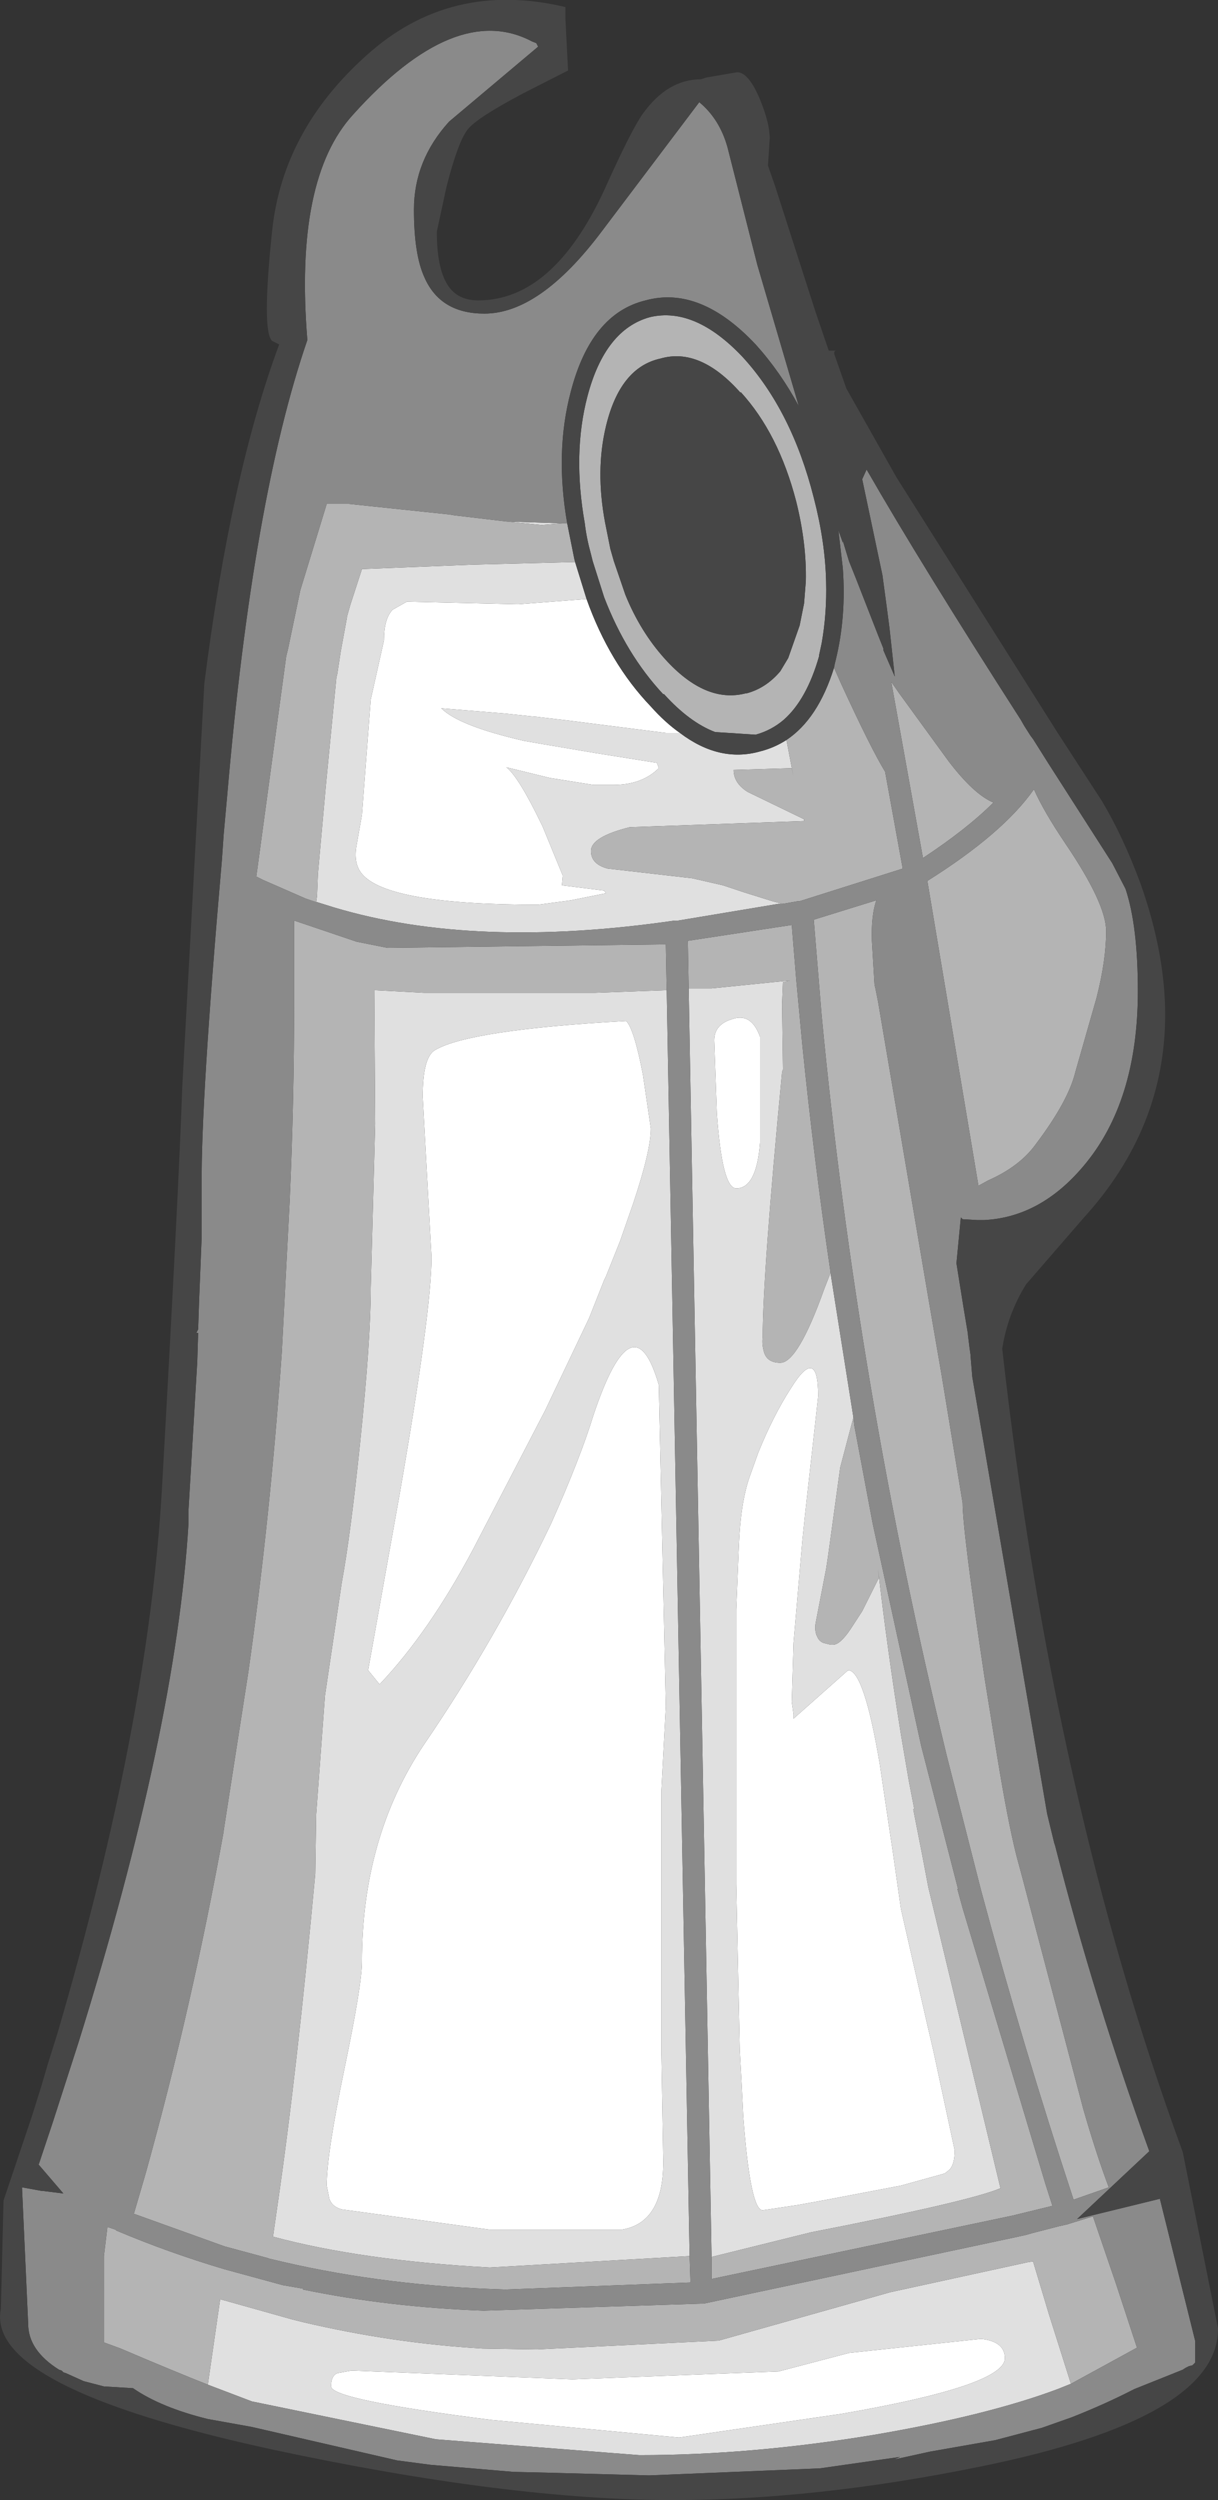 <?xml version="1.0" encoding="UTF-8" standalone="no"?>
<svg xmlns:ffdec="https://www.free-decompiler.com/flash" xmlns:xlink="http://www.w3.org/1999/xlink" ffdec:objectType="shape" height="141.9px" width="69.15px" xmlns="http://www.w3.org/2000/svg">
  <rect width="100%" height="100%" fill="#333333" stroke="none"/>
  <g transform="matrix(1.0, 0.0, 0.0, 1.0, 30.55, 139.85)">
    <path d="M2.75 -105.85 Q4.05 -102.2 6.4 -99.75 7.2 -98.85 8.05 -98.25 L7.25 -98.25 1.75 -98.95 0.05 -99.15 0.1 -99.15 -0.45 -99.2 -1.85 -99.35 -5.5 -99.65 Q-4.5 -98.65 -0.8 -97.8 L0.35 -97.6 3.3 -97.1 6.75 -96.55 6.85 -96.25 Q5.9 -95.3 4.25 -95.3 L3.15 -95.3 0.65 -95.7 -1.8 -96.3 Q-1.1 -95.75 0.2 -93.05 L0.25 -92.95 1.4 -90.15 1.35 -89.6 3.75 -89.3 3.85 -89.15 1.85 -88.75 0.0 -88.5 Q-8.55 -88.5 -10.0 -90.25 -10.5 -90.85 -10.3 -91.9 L-10.0 -93.6 -9.5 -100.15 -8.75 -103.5 Q-8.75 -104.75 -8.25 -105.25 L-7.45 -105.7 -1.15 -105.55 2.75 -105.85 M6.4 -75.8 Q6.4 -74.55 5.4 -71.55 L4.65 -69.4 3.85 -67.4 3.75 -67.2 2.9 -65.05 0.4 -59.8 -3.7 -51.9 Q-6.2 -47.2 -9.0 -44.25 L-9.65 -45.05 -7.85 -55.1 Q-6.05 -65.45 -6.05 -68.5 L-6.55 -77.6 Q-6.55 -79.85 -5.85 -80.25 -3.9 -81.4 5.0 -81.9 5.45 -81.45 5.95 -78.85 L6.4 -75.8 M12.6 -81.0 L12.6 -77.95 12.6 -75.0 Q12.4 -72.4 11.25 -72.4 10.45 -72.4 10.15 -76.65 L10.0 -80.8 Q10.0 -81.7 11.0 -82.0 12.1 -82.4 12.6 -81.0 M3.15 -59.55 Q5.4 -66.25 6.85 -61.25 L7.25 -43.0 7.0 -38.25 7.0 -23.25 7.1 -17.4 Q7.2 -13.7 4.75 -13.3 L-2.75 -13.3 -11.15 -14.45 Q-11.7 -14.6 -11.85 -15.05 L-12.0 -15.8 Q-12.0 -17.6 -11.0 -22.4 -10.0 -27.2 -10.0 -28.5 -10.0 -35.55 -6.5 -40.8 -2.4 -46.8 0.75 -53.4 2.4 -57.1 3.15 -59.55 M14.35 -61.05 Q15.9 -63.55 15.9 -60.6 L15.15 -53.85 15.0 -52.4 14.5 -46.6 14.4 -43.25 14.5 -42.55 14.5 -42.3 17.6 -45.05 Q18.5 -45.05 19.4 -39.7 L20.0 -35.65 20.1 -35.0 20.6 -31.5 22.1 -24.9 22.3 -24.05 22.45 -23.4 23.65 -17.8 Q23.65 -17.0 23.35 -16.7 L23.1 -16.5 22.95 -16.45 20.6 -15.8 16.4 -15.0 14.75 -14.7 12.75 -14.4 Q12.05 -14.4 11.65 -19.7 L11.55 -21.7 11.45 -23.5 11.25 -32.9 11.25 -48.5 11.4 -52.15 Q11.5 -54.55 12.0 -56.0 L12.5 -57.4 Q13.35 -59.5 14.35 -61.05 M17.65 -6.3 L25.15 -7.1 Q26.5 -6.95 26.5 -6.0 26.5 -4.45 17.25 -2.85 L8.0 -1.5 -2.65 -2.5 Q-11.75 -3.65 -11.75 -4.4 L-11.75 -4.45 Q-11.75 -5.0 -11.4 -5.15 L-10.6 -5.3 1.95 -4.8 13.65 -5.25 17.65 -6.3" fill="#ffffff" fill-rule="evenodd" stroke="none"/>
    <path d="M13.9 -88.55 L13.7 -88.55 13.65 -88.55 7.95 -87.6 7.85 -87.6 7.75 -87.6 Q-3.6 -85.95 -11.6 -88.35 L-13.2 -88.85 -12.6 -88.65 -12.55 -89.0 -12.5 -90.25 -12.05 -95.25 -11.45 -101.4 -11.4 -101.6 -11.2 -102.9 -10.85 -104.8 -10.85 -104.85 -10.65 -105.55 -10.0 -107.55 -3.75 -107.8 2.1 -107.95 2.75 -105.85 -1.15 -105.55 -7.45 -105.7 -8.25 -105.25 Q-8.75 -104.75 -8.75 -103.5 L-9.5 -100.15 -10.0 -93.6 -10.3 -91.9 Q-10.5 -90.85 -10.0 -90.25 -8.55 -88.5 0.0 -88.5 L1.85 -88.75 3.85 -89.15 3.75 -89.3 1.35 -89.6 1.4 -90.15 0.25 -92.95 0.2 -93.05 Q-1.1 -95.75 -1.8 -96.3 L0.65 -95.7 3.15 -95.3 4.25 -95.3 Q5.9 -95.3 6.85 -96.25 L6.75 -96.55 3.3 -97.1 0.35 -97.6 -0.8 -97.8 Q-4.5 -98.65 -5.5 -99.65 L-1.85 -99.35 -0.45 -99.2 0.1 -99.15 0.05 -99.15 1.75 -98.95 7.25 -98.25 8.05 -98.25 Q10.3 -96.55 12.6 -97.2 13.4 -97.4 14.1 -97.85 L14.5 -95.75 14.4 -96.25 11.1 -96.15 Q11.1 -95.4 11.9 -94.9 L15.1 -93.35 15.1 -93.25 5.2 -92.9 Q3.0 -92.35 3.0 -91.55 3.0 -90.8 3.95 -90.55 L8.75 -90.0 10.5 -89.6 11.7 -89.2 13.3 -88.7 13.9 -88.55 M-1.8 -110.25 L1.25 -110.15 1.45 -110.15 0.2 -110.05 -1.8 -110.25 M8.6 -11.8 L-2.75 -11.15 Q-10.05 -11.55 -15.05 -12.9 L-14.8 -14.65 Q-13.7 -22.15 -12.65 -33.5 L-12.6 -36.85 -12.1 -43.6 -11.15 -50.0 Q-10.65 -52.7 -10.1 -58.0 -9.5 -63.8 -9.5 -66.75 L-9.25 -76.05 -9.3 -83.65 -6.5 -83.5 3.25 -83.5 7.3 -83.65 8.6 -11.8 M6.4 -75.8 L5.95 -78.85 Q5.45 -81.45 5.0 -81.9 -3.9 -81.4 -5.85 -80.25 -6.55 -79.85 -6.55 -77.6 L-6.05 -68.5 Q-6.05 -65.45 -7.85 -55.1 L-9.65 -45.05 -9.0 -44.25 Q-6.2 -47.2 -3.7 -51.9 L0.4 -59.8 2.9 -65.05 3.75 -67.2 3.85 -67.4 4.65 -69.4 5.4 -71.55 Q6.4 -74.55 6.4 -75.8 M8.55 -83.75 L8.85 -83.75 9.85 -83.75 14.3 -84.2 13.9 -84.1 13.85 -82.85 13.9 -79.2 13.9 -79.15 13.85 -79.0 Q12.75 -67.5 12.75 -63.95 12.7 -63.6 12.8 -63.2 12.95 -62.5 13.75 -62.5 14.75 -62.5 16.25 -66.7 L16.6 -67.6 17.9 -59.4 17.15 -56.55 16.45 -51.45 16.35 -50.8 15.75 -47.7 Q15.7 -47.35 15.8 -47.05 L15.85 -46.95 Q15.95 -46.7 16.2 -46.6 L16.6 -46.5 16.75 -46.5 Q17.15 -46.5 17.75 -47.4 L18.4 -48.4 19.35 -50.3 19.3 -50.8 Q19.8 -46.4 20.6 -41.4 L21.05 -38.75 21.35 -37.2 21.3 -37.15 21.8 -34.6 22.15 -32.75 26.25 -15.65 Q24.5 -14.9 15.5 -13.15 L9.85 -11.75 8.55 -83.75 M3.15 -59.55 Q2.4 -57.1 0.75 -53.4 -2.4 -46.8 -6.5 -40.8 -10.0 -35.55 -10.0 -28.5 -10.0 -27.2 -11.0 -22.4 -12.0 -17.6 -12.0 -15.8 L-11.85 -15.05 Q-11.7 -14.6 -11.15 -14.45 L-2.75 -13.3 4.75 -13.3 Q7.2 -13.7 7.1 -17.4 L7.0 -23.25 7.0 -38.25 7.25 -43.0 6.85 -61.25 Q5.4 -66.25 3.15 -59.55 M12.6 -81.0 Q12.1 -82.4 11.0 -82.0 10.0 -81.7 10.0 -80.8 L10.15 -76.65 Q10.45 -72.4 11.25 -72.4 12.4 -72.4 12.6 -75.0 L12.6 -77.95 12.6 -81.0 M14.35 -61.05 Q13.35 -59.5 12.5 -57.4 L12.0 -56.0 Q11.5 -54.55 11.4 -52.15 L11.25 -48.5 11.25 -32.9 11.45 -23.5 11.55 -21.7 11.65 -19.7 Q12.05 -14.4 12.75 -14.4 L14.75 -14.7 16.4 -15.0 20.6 -15.8 22.95 -16.45 23.1 -16.5 23.35 -16.7 Q23.65 -17.0 23.65 -17.8 L22.45 -23.4 22.3 -24.05 22.1 -24.9 20.6 -31.5 20.1 -35.0 20.0 -35.65 19.4 -39.7 Q18.5 -45.05 17.6 -45.05 L14.5 -42.3 14.5 -42.55 14.4 -43.25 14.5 -46.6 15.0 -52.4 15.15 -53.85 15.9 -60.6 Q15.9 -63.55 14.35 -61.05 M30.25 -4.55 L29.5 -4.25 Q25.5 -2.75 19.05 -1.65 12.1 -0.5 5.75 -0.5 L-5.8 -1.4 -16.25 -3.55 -18.75 -4.5 -18.05 -9.35 -13.95 -8.2 -13.35 -8.05 Q-8.25 -6.85 -3.15 -6.55 L-0.1 -6.5 10.25 -7.0 20.0 -9.75 27.8 -11.45 28.1 -11.5 29.0 -8.5 30.25 -4.55 M17.65 -6.3 L13.65 -5.25 1.95 -4.8 -10.6 -5.3 -11.4 -5.15 Q-11.75 -5.0 -11.75 -4.45 L-11.75 -4.4 Q-11.75 -3.65 -2.65 -2.5 L8.0 -1.5 17.25 -2.85 Q26.5 -4.45 26.5 -6.0 26.5 -6.95 25.15 -7.1 L17.65 -6.3" fill="#e0e0e0" fill-rule="evenodd" stroke="none"/>
    <path d="M16.8 -101.95 L17.2 -101.05 Q18.9 -97.35 19.7 -96.05 L20.7 -90.55 14.85 -88.7 14.8 -88.7 14.75 -88.7 13.9 -88.55 13.3 -88.7 11.7 -89.2 10.5 -89.6 8.75 -90.0 3.95 -90.55 Q3.0 -90.8 3.0 -91.55 3.0 -92.35 5.2 -92.9 L15.1 -93.25 15.1 -93.35 11.9 -94.9 Q11.1 -95.4 11.1 -96.15 L14.4 -96.25 14.5 -95.75 14.1 -97.85 Q15.9 -99.05 16.8 -101.95 M-13.2 -88.85 L-15.6 -89.9 -15.8 -90.0 -16.0 -90.1 -15.95 -90.45 -14.3 -102.6 -14.2 -103.0 -13.5 -106.35 -12.0 -111.25 -10.75 -111.25 -5.05 -110.65 -4.75 -110.6 -1.8 -110.25 0.2 -110.05 1.45 -110.15 1.65 -110.15 2.05 -108.15 2.1 -107.95 -3.75 -107.8 -10.0 -107.55 -10.65 -105.55 -10.85 -104.85 -10.85 -104.8 -11.2 -102.9 -11.4 -101.6 -11.45 -101.4 -12.05 -95.25 -12.5 -90.25 -12.55 -89.0 -12.6 -88.65 -13.2 -88.85 M15.65 -111.6 Q16.3 -109.1 16.35 -106.85 16.4 -105.05 16.1 -103.35 L15.95 -102.65 15.95 -102.6 Q15.25 -100.15 13.95 -99.0 13.25 -98.4 12.35 -98.15 L10.05 -98.3 Q8.6 -98.85 7.15 -100.45 L7.1 -100.45 Q5.0 -102.7 3.75 -105.95 L3.1 -108.0 3.0 -108.4 Q2.75 -109.3 2.65 -110.15 1.95 -114.1 2.8 -117.35 3.8 -121.15 6.35 -121.85 8.9 -122.45 11.6 -119.6 14.4 -116.55 15.65 -111.6 M11.5 -117.6 L11.5 -117.55 Q9.2 -120.15 6.95 -119.5 4.65 -119.0 3.85 -115.65 3.25 -113.15 3.8 -110.2 L4.1 -108.7 4.3 -108.0 4.95 -106.1 Q5.8 -104.0 7.2 -102.45 9.5 -99.9 11.8 -100.5 L11.85 -100.5 Q12.95 -100.8 13.75 -101.75 L14.2 -102.5 14.85 -104.35 15.1 -105.6 15.2 -106.85 Q15.25 -109.0 14.65 -111.4 13.65 -115.25 11.5 -117.6 M22.1 -89.85 Q26.4 -92.55 28.15 -95.05 28.7 -93.8 29.95 -91.95 32.25 -88.55 32.25 -87.0 32.25 -85.35 31.7 -83.2 L30.5 -79.0 Q30.1 -77.35 28.25 -74.9 27.35 -73.65 25.55 -72.85 L25.0 -72.55 22.1 -89.85 M20.05 -101.15 L20.5 -100.5 23.3 -96.65 Q24.75 -94.75 25.85 -94.3 24.35 -92.8 21.85 -91.15 L20.05 -101.15 M19.2 -88.75 Q18.9 -87.85 18.95 -86.45 L19.1 -83.95 19.15 -83.75 19.3 -83.0 22.15 -66.2 22.9 -61.85 24.1 -54.55 Q24.1 -52.95 25.35 -44.6 L26.05 -40.25 Q26.65 -36.55 27.15 -34.55 L27.5 -33.25 30.95 -20.15 Q31.7 -17.55 32.4 -15.7 L30.4 -15.0 Q27.5 -23.8 25.15 -32.55 L23.2 -40.2 Q18.1 -61.2 16.1 -82.2 L15.65 -87.65 19.2 -88.75 M7.3 -83.65 L3.25 -83.5 -6.5 -83.5 -9.3 -83.65 -9.25 -76.05 -9.5 -66.75 Q-9.5 -63.8 -10.1 -58.0 -10.65 -52.7 -11.15 -50.0 L-12.1 -43.6 -12.6 -36.85 -12.65 -33.5 Q-13.7 -22.15 -14.8 -14.65 L-15.05 -12.9 Q-10.05 -11.55 -2.75 -11.15 L8.6 -11.8 8.65 -10.3 -1.85 -9.9 Q-8.55 -10.1 -14.4 -11.45 L-15.25 -11.65 -15.4 -11.7 -17.8 -12.35 -22.95 -14.2 -22.35 -16.25 -22.25 -16.6 Q-19.65 -25.95 -17.85 -35.9 L-17.85 -35.95 -16.45 -44.95 Q-15.2 -53.75 -14.55 -63.1 L-14.1 -71.75 Q-13.85 -77.35 -13.85 -83.15 L-13.85 -84.9 -13.85 -87.6 -10.3 -86.4 -8.55 -86.05 7.25 -86.25 7.3 -83.65 M16.6 -67.6 L16.25 -66.7 Q14.75 -62.5 13.75 -62.5 12.95 -62.5 12.8 -63.2 12.7 -63.6 12.75 -63.95 12.75 -67.5 13.85 -79.0 L13.9 -79.15 13.9 -79.2 13.85 -82.85 13.9 -84.1 14.3 -84.2 9.85 -83.75 8.85 -83.75 8.55 -83.75 8.5 -86.5 8.5 -86.45 14.4 -87.35 14.65 -84.3 15.0 -80.55 Q15.65 -74.1 16.6 -67.65 L16.6 -67.6 M9.85 -11.75 L15.5 -13.15 Q24.5 -14.9 26.25 -15.65 L22.15 -32.75 21.8 -34.6 21.3 -37.15 21.35 -37.2 21.05 -38.75 20.6 -41.4 Q19.8 -46.4 19.3 -50.8 L19.35 -50.3 18.4 -48.4 17.75 -47.4 Q17.15 -46.5 16.75 -46.5 L16.6 -46.5 16.2 -46.6 Q15.95 -46.7 15.85 -46.95 L15.8 -47.05 Q15.7 -47.35 15.75 -47.7 L16.35 -50.8 16.45 -51.45 17.15 -56.55 17.9 -59.4 17.95 -58.95 19.0 -53.35 21.75 -40.75 23.85 -32.6 23.8 -32.65 24.1 -31.55 28.8 -15.9 29.2 -14.65 26.95 -14.1 9.85 -10.5 9.85 -11.75 M-18.75 -4.5 Q-20.65 -5.25 -23.7 -6.55 L-24.65 -6.9 -24.65 -11.8 -24.45 -13.45 -24.0 -13.3 -23.95 -13.25 Q-21.0 -12.0 -17.8 -11.05 L-14.5 -10.15 -13.35 -9.95 -13.35 -9.9 Q-8.5 -8.9 -3.1 -8.7 L9.25 -9.1 9.4 -9.1 27.25 -12.9 27.7 -13.0 28.05 -13.1 29.6 -13.5 30.05 -13.6 30.2 -13.65 31.5 -14.05 32.8 -10.25 34.0 -6.6 30.25 -4.55 29.0 -8.5 28.1 -11.5 27.8 -11.45 20.0 -9.75 10.25 -7.0 -0.1 -6.5 -3.15 -6.55 Q-8.25 -6.85 -13.35 -8.05 L-13.95 -8.2 -18.05 -9.35 -18.75 -4.5" fill="#b4b4b4" fill-rule="evenodd" stroke="none"/>
    <path d="M16.8 -101.95 L16.85 -102.2 16.9 -102.4 Q17.5 -104.85 17.3 -107.6 L17.05 -109.75 17.3 -109.05 17.3 -109.15 17.65 -108.0 18.05 -107.0 19.3 -103.8 19.6 -103.05 19.6 -102.95 19.75 -102.6 20.25 -101.45 19.95 -104.2 19.8 -105.35 19.55 -107.2 18.4 -112.65 18.65 -113.2 Q21.75 -107.8 27.4 -99.0 L27.6 -98.65 27.95 -98.1 28.1 -97.9 28.95 -96.55 32.6 -90.85 33.35 -89.4 Q34.05 -87.3 34.05 -83.6 34.05 -77.3 30.95 -73.65 28.5 -70.75 25.3 -70.6 L24.95 -70.6 24.1 -70.65 24.0 -70.75 23.75 -68.15 24.15 -65.65 24.4 -64.15 24.4 -64.1 24.5 -63.3 24.55 -62.95 24.55 -62.9 24.65 -61.7 28.9 -36.9 29.3 -35.25 29.35 -35.1 Q31.6 -26.3 34.7 -17.75 L30.6 -13.9 35.3 -15.05 37.3 -7.0 37.3 -5.75 37.25 -5.7 37.15 -5.6 36.95 -5.55 36.85 -5.5 36.75 -5.45 36.6 -5.35 36.35 -5.25 34.6 -4.55 33.85 -4.25 Q32.2 -3.4 30.3 -2.65 L28.6 -2.05 25.95 -1.35 22.25 -0.7 20.2 -0.25 20.55 -0.4 16.0 0.25 6.3 0.65 0.7 0.5 -1.4 0.45 -6.1 0.05 -8.0 -0.2 -16.25 -2.1 -18.75 -2.55 Q-21.4 -3.2 -23.0 -4.3 L-24.65 -4.4 -25.8 -4.7 -26.8 -5.15 -26.95 -5.2 -27.05 -5.3 -27.2 -5.35 Q-28.95 -6.45 -28.95 -7.95 L-29.3 -15.7 -28.2 -15.5 -28.15 -15.5 -26.95 -15.35 -28.75 -17.45 -28.35 -17.0 -27.55 -19.4 -26.1 -23.9 Q-20.55 -41.7 -19.85 -53.35 L-19.85 -53.95 -19.85 -54.1 -19.35 -62.55 -19.3 -64.2 -19.4 -64.2 -19.3 -64.4 -19.25 -65.9 -19.1 -69.65 -19.1 -70.2 -19.1 -72.35 -19.1 -72.4 -19.1 -72.55 Q-19.15 -77.3 -17.95 -91.05 L-17.85 -92.5 -17.65 -94.7 Q-16.2 -111.55 -13.1 -120.55 -13.85 -129.7 -10.5 -133.35 -4.7 -139.8 -0.35 -137.5 L-0.1 -137.4 0.0 -137.2 -5.05 -132.95 Q-7.05 -130.75 -7.05 -127.95 -7.05 -125.4 -6.45 -124.1 -5.55 -122.05 -3.05 -122.05 0.1 -122.05 3.6 -126.7 L9.15 -134.05 Q10.3 -133.1 10.75 -131.5 L12.45 -124.8 14.8 -116.8 Q13.75 -118.75 12.35 -120.3 9.2 -123.65 6.1 -122.8 3.0 -122.05 1.85 -117.6 0.95 -114.2 1.65 -110.15 L1.45 -110.15 1.25 -110.15 -1.8 -110.25 -4.75 -110.6 -5.05 -110.65 -10.75 -111.25 -12.0 -111.25 -13.5 -106.35 -14.2 -103.0 -14.3 -102.6 -15.95 -90.45 -16.0 -90.1 -15.8 -90.0 -15.6 -89.9 -13.2 -88.85 -11.6 -88.35 Q-3.6 -85.95 7.75 -87.6 L7.85 -87.6 7.95 -87.6 13.65 -88.55 13.7 -88.55 13.9 -88.55 14.75 -88.7 14.8 -88.7 14.85 -88.7 20.7 -90.55 19.7 -96.05 Q18.9 -97.35 17.2 -101.05 L16.8 -101.95 M20.05 -101.15 L21.85 -91.15 Q24.35 -92.8 25.85 -94.3 24.75 -94.75 23.3 -96.65 L20.5 -100.5 20.05 -101.15 M22.1 -89.85 L25.0 -72.55 25.55 -72.85 Q27.35 -73.65 28.25 -74.9 30.1 -77.35 30.5 -79.0 L31.7 -83.2 Q32.25 -85.35 32.25 -87.0 32.25 -88.55 29.95 -91.95 28.7 -93.8 28.15 -95.05 26.4 -92.55 22.1 -89.85 M19.2 -88.75 L15.65 -87.65 16.1 -82.2 Q18.1 -61.2 23.2 -40.2 L25.15 -32.55 Q27.5 -23.8 30.4 -15.0 L32.4 -15.7 Q31.7 -17.55 30.95 -20.15 L27.5 -33.25 27.15 -34.55 Q26.65 -36.55 26.05 -40.25 L25.35 -44.6 Q24.1 -52.95 24.1 -54.55 L22.9 -61.85 22.15 -66.2 19.3 -83.0 19.15 -83.75 19.1 -83.95 18.95 -86.45 Q18.9 -87.85 19.2 -88.75 M7.3 -83.65 L7.25 -86.25 -8.55 -86.05 -10.3 -86.4 -13.85 -87.6 -13.85 -84.9 -13.85 -83.15 Q-13.85 -77.35 -14.1 -71.75 L-14.55 -63.1 Q-15.2 -53.75 -16.45 -44.95 L-17.85 -35.95 -17.85 -35.9 Q-19.65 -25.95 -22.25 -16.6 L-22.35 -16.25 -22.95 -14.2 -17.8 -12.35 -15.4 -11.7 -15.25 -11.65 -14.4 -11.45 Q-8.55 -10.1 -1.85 -9.9 L8.65 -10.3 8.6 -11.8 7.3 -83.65 M16.6 -67.6 L16.6 -67.65 Q15.65 -74.1 15.0 -80.55 L14.65 -84.3 14.4 -87.35 8.5 -86.45 8.5 -86.5 8.55 -83.75 9.85 -11.75 9.85 -10.5 26.95 -14.1 29.2 -14.65 28.8 -15.9 24.1 -31.55 23.8 -32.65 23.85 -32.6 21.75 -40.75 19.0 -53.35 17.95 -58.95 17.9 -59.4 16.6 -67.6 M30.25 -4.55 L34.0 -6.6 32.8 -10.25 31.5 -14.05 30.2 -13.65 30.05 -13.6 29.6 -13.5 28.05 -13.1 27.7 -13.0 27.25 -12.9 9.4 -9.1 9.25 -9.1 -3.1 -8.7 Q-8.5 -8.9 -13.35 -9.9 L-13.35 -9.95 -14.5 -10.15 -17.8 -11.05 Q-21.0 -12.0 -23.95 -13.25 L-24.0 -13.3 -24.45 -13.45 -24.65 -11.8 -24.65 -6.9 -23.7 -6.55 Q-20.65 -5.25 -18.75 -4.5 L-16.25 -3.55 -5.8 -1.4 5.75 -0.5 Q12.1 -0.5 19.05 -1.65 25.5 -2.75 29.5 -4.25 L30.25 -4.55" fill="#8a8a8a" fill-rule="evenodd" stroke="none"/>
    <path d="M1.55 -138.8 L1.7 -135.85 -0.85 -134.55 Q-3.5 -133.15 -4.0 -132.5 -4.55 -131.8 -5.2 -129.25 L-5.75 -126.7 Q-5.75 -124.65 -5.15 -123.7 -4.6 -122.8 -3.4 -122.8 0.85 -122.8 3.75 -129.05 5.3 -132.5 5.95 -133.4 7.35 -135.35 9.25 -135.35 L9.55 -135.45 11.3 -135.75 Q11.95 -135.75 12.6 -134.2 13.15 -132.85 13.15 -132.0 L13.05 -130.45 13.45 -129.3 15.75 -122.15 16.5 -119.95 16.9 -119.95 Q16.75 -119.9 16.85 -119.65 L17.5 -117.8 20.35 -112.75 29.5 -98.25 32.0 -94.4 Q33.2 -92.4 34.2 -89.7 35.6 -85.75 35.6 -82.25 35.6 -75.8 30.95 -70.7 L27.7 -66.95 Q26.65 -65.25 26.35 -63.3 29.2 -37.9 36.6 -17.7 L38.6 -7.7 Q38.65 -2.6 25.1 0.15 15.8 2.05 7.65 2.05 -1.65 2.05 -15.0 -0.8 -31.4 -4.35 -30.5 -8.8 L-30.35 -14.95 -28.75 -19.7 -28.2 -21.45 -27.85 -22.65 -27.3 -24.4 Q-22.1 -42.1 -21.35 -55.45 -20.4 -72.35 -20.2 -78.2 L-18.95 -101.05 Q-17.45 -112.9 -14.7 -120.3 L-15.1 -120.5 Q-15.7 -121.05 -15.1 -126.75 -14.5 -132.45 -9.75 -136.7 -5.0 -141.0 1.55 -139.45 L1.55 -138.8 M1.65 -110.15 Q0.95 -114.2 1.85 -117.6 3.0 -122.05 6.1 -122.8 9.2 -123.65 12.35 -120.3 13.75 -118.75 14.8 -116.8 L12.45 -124.8 10.75 -131.5 Q10.3 -133.1 9.15 -134.05 L3.6 -126.7 Q0.1 -122.05 -3.05 -122.05 -5.55 -122.05 -6.45 -124.1 -7.05 -125.4 -7.05 -127.95 -7.05 -130.75 -5.05 -132.95 L0.0 -137.2 -0.1 -137.4 -0.35 -137.5 Q-4.7 -139.8 -10.5 -133.35 -13.85 -129.7 -13.1 -120.55 -16.2 -111.55 -17.65 -94.7 L-17.85 -92.5 -17.95 -91.05 Q-19.15 -77.3 -19.1 -72.55 L-19.1 -72.4 -19.1 -72.35 -19.1 -70.2 -19.1 -69.65 -19.25 -65.9 -19.3 -64.4 -19.4 -64.2 -19.3 -64.2 -19.35 -62.55 -19.85 -54.1 -19.85 -53.95 -19.85 -53.35 Q-20.55 -41.7 -26.1 -23.9 L-27.55 -19.4 -28.35 -17.0 -28.75 -17.45 -26.95 -15.35 -28.15 -15.5 -28.2 -15.5 -29.3 -15.7 -28.95 -7.95 Q-28.95 -6.45 -27.2 -5.35 L-27.05 -5.3 -26.95 -5.2 -26.8 -5.15 -25.8 -4.7 -24.65 -4.4 -23.0 -4.3 Q-21.4 -3.2 -18.75 -2.55 L-16.25 -2.1 -8.0 -0.2 -6.1 0.05 -1.4 0.45 0.7 0.5 6.3 0.65 16.0 0.25 20.55 -0.4 20.2 -0.25 22.25 -0.7 25.95 -1.35 28.6 -2.05 30.3 -2.65 Q32.2 -3.4 33.85 -4.25 L34.6 -4.55 36.35 -5.25 36.6 -5.35 36.75 -5.45 36.85 -5.5 36.95 -5.55 37.15 -5.6 37.25 -5.7 37.3 -5.75 37.3 -7.0 35.3 -15.05 30.6 -13.9 34.7 -17.75 Q31.6 -26.3 29.35 -35.1 L29.3 -35.25 28.9 -36.9 24.65 -61.7 24.55 -62.9 24.55 -62.95 24.5 -63.3 24.4 -64.1 24.4 -64.15 24.15 -65.65 23.75 -68.15 24.0 -70.75 24.1 -70.65 24.95 -70.6 25.3 -70.6 Q28.5 -70.75 30.95 -73.65 34.05 -77.3 34.05 -83.6 34.05 -87.3 33.35 -89.4 L32.6 -90.85 28.95 -96.55 28.1 -97.9 27.95 -98.1 27.6 -98.65 27.4 -99.0 Q21.75 -107.8 18.65 -113.2 L18.4 -112.65 19.55 -107.2 19.8 -105.35 19.95 -104.2 20.25 -101.45 19.75 -102.6 19.6 -102.95 19.6 -103.05 19.3 -103.8 18.05 -107.0 17.65 -108.0 17.3 -109.15 17.3 -109.05 17.05 -109.75 17.3 -107.6 Q17.5 -104.85 16.9 -102.4 L16.85 -102.2 16.8 -101.95 Q15.9 -99.05 14.1 -97.85 13.4 -97.4 12.6 -97.2 10.3 -96.55 8.05 -98.25 7.2 -98.85 6.4 -99.75 4.05 -102.2 2.75 -105.85 L2.1 -107.95 2.05 -108.15 1.65 -110.15 M11.5 -117.6 Q13.65 -115.25 14.65 -111.4 15.25 -109.0 15.2 -106.85 L15.1 -105.6 14.85 -104.35 14.2 -102.5 13.75 -101.75 Q12.95 -100.8 11.85 -100.5 L11.8 -100.5 Q9.5 -99.9 7.2 -102.45 5.8 -104.0 4.95 -106.1 L4.3 -108.0 4.1 -108.7 3.8 -110.2 Q3.25 -113.15 3.85 -115.65 4.65 -119.0 6.95 -119.5 9.2 -120.15 11.5 -117.55 L11.5 -117.6 M15.65 -111.6 Q14.4 -116.55 11.6 -119.6 8.9 -122.45 6.35 -121.85 3.8 -121.15 2.8 -117.35 1.95 -114.1 2.65 -110.15 2.75 -109.3 3.0 -108.4 L3.1 -108.0 3.75 -105.95 Q5.0 -102.7 7.1 -100.45 L7.15 -100.45 Q8.6 -98.85 10.05 -98.3 L12.35 -98.15 Q13.25 -98.4 13.95 -99.0 15.25 -100.15 15.95 -102.6 L15.95 -102.65 16.1 -103.35 Q16.4 -105.05 16.35 -106.85 16.3 -109.1 15.65 -111.6" fill="#464646" fill-rule="evenodd" stroke="none"/>
  </g>
</svg>
